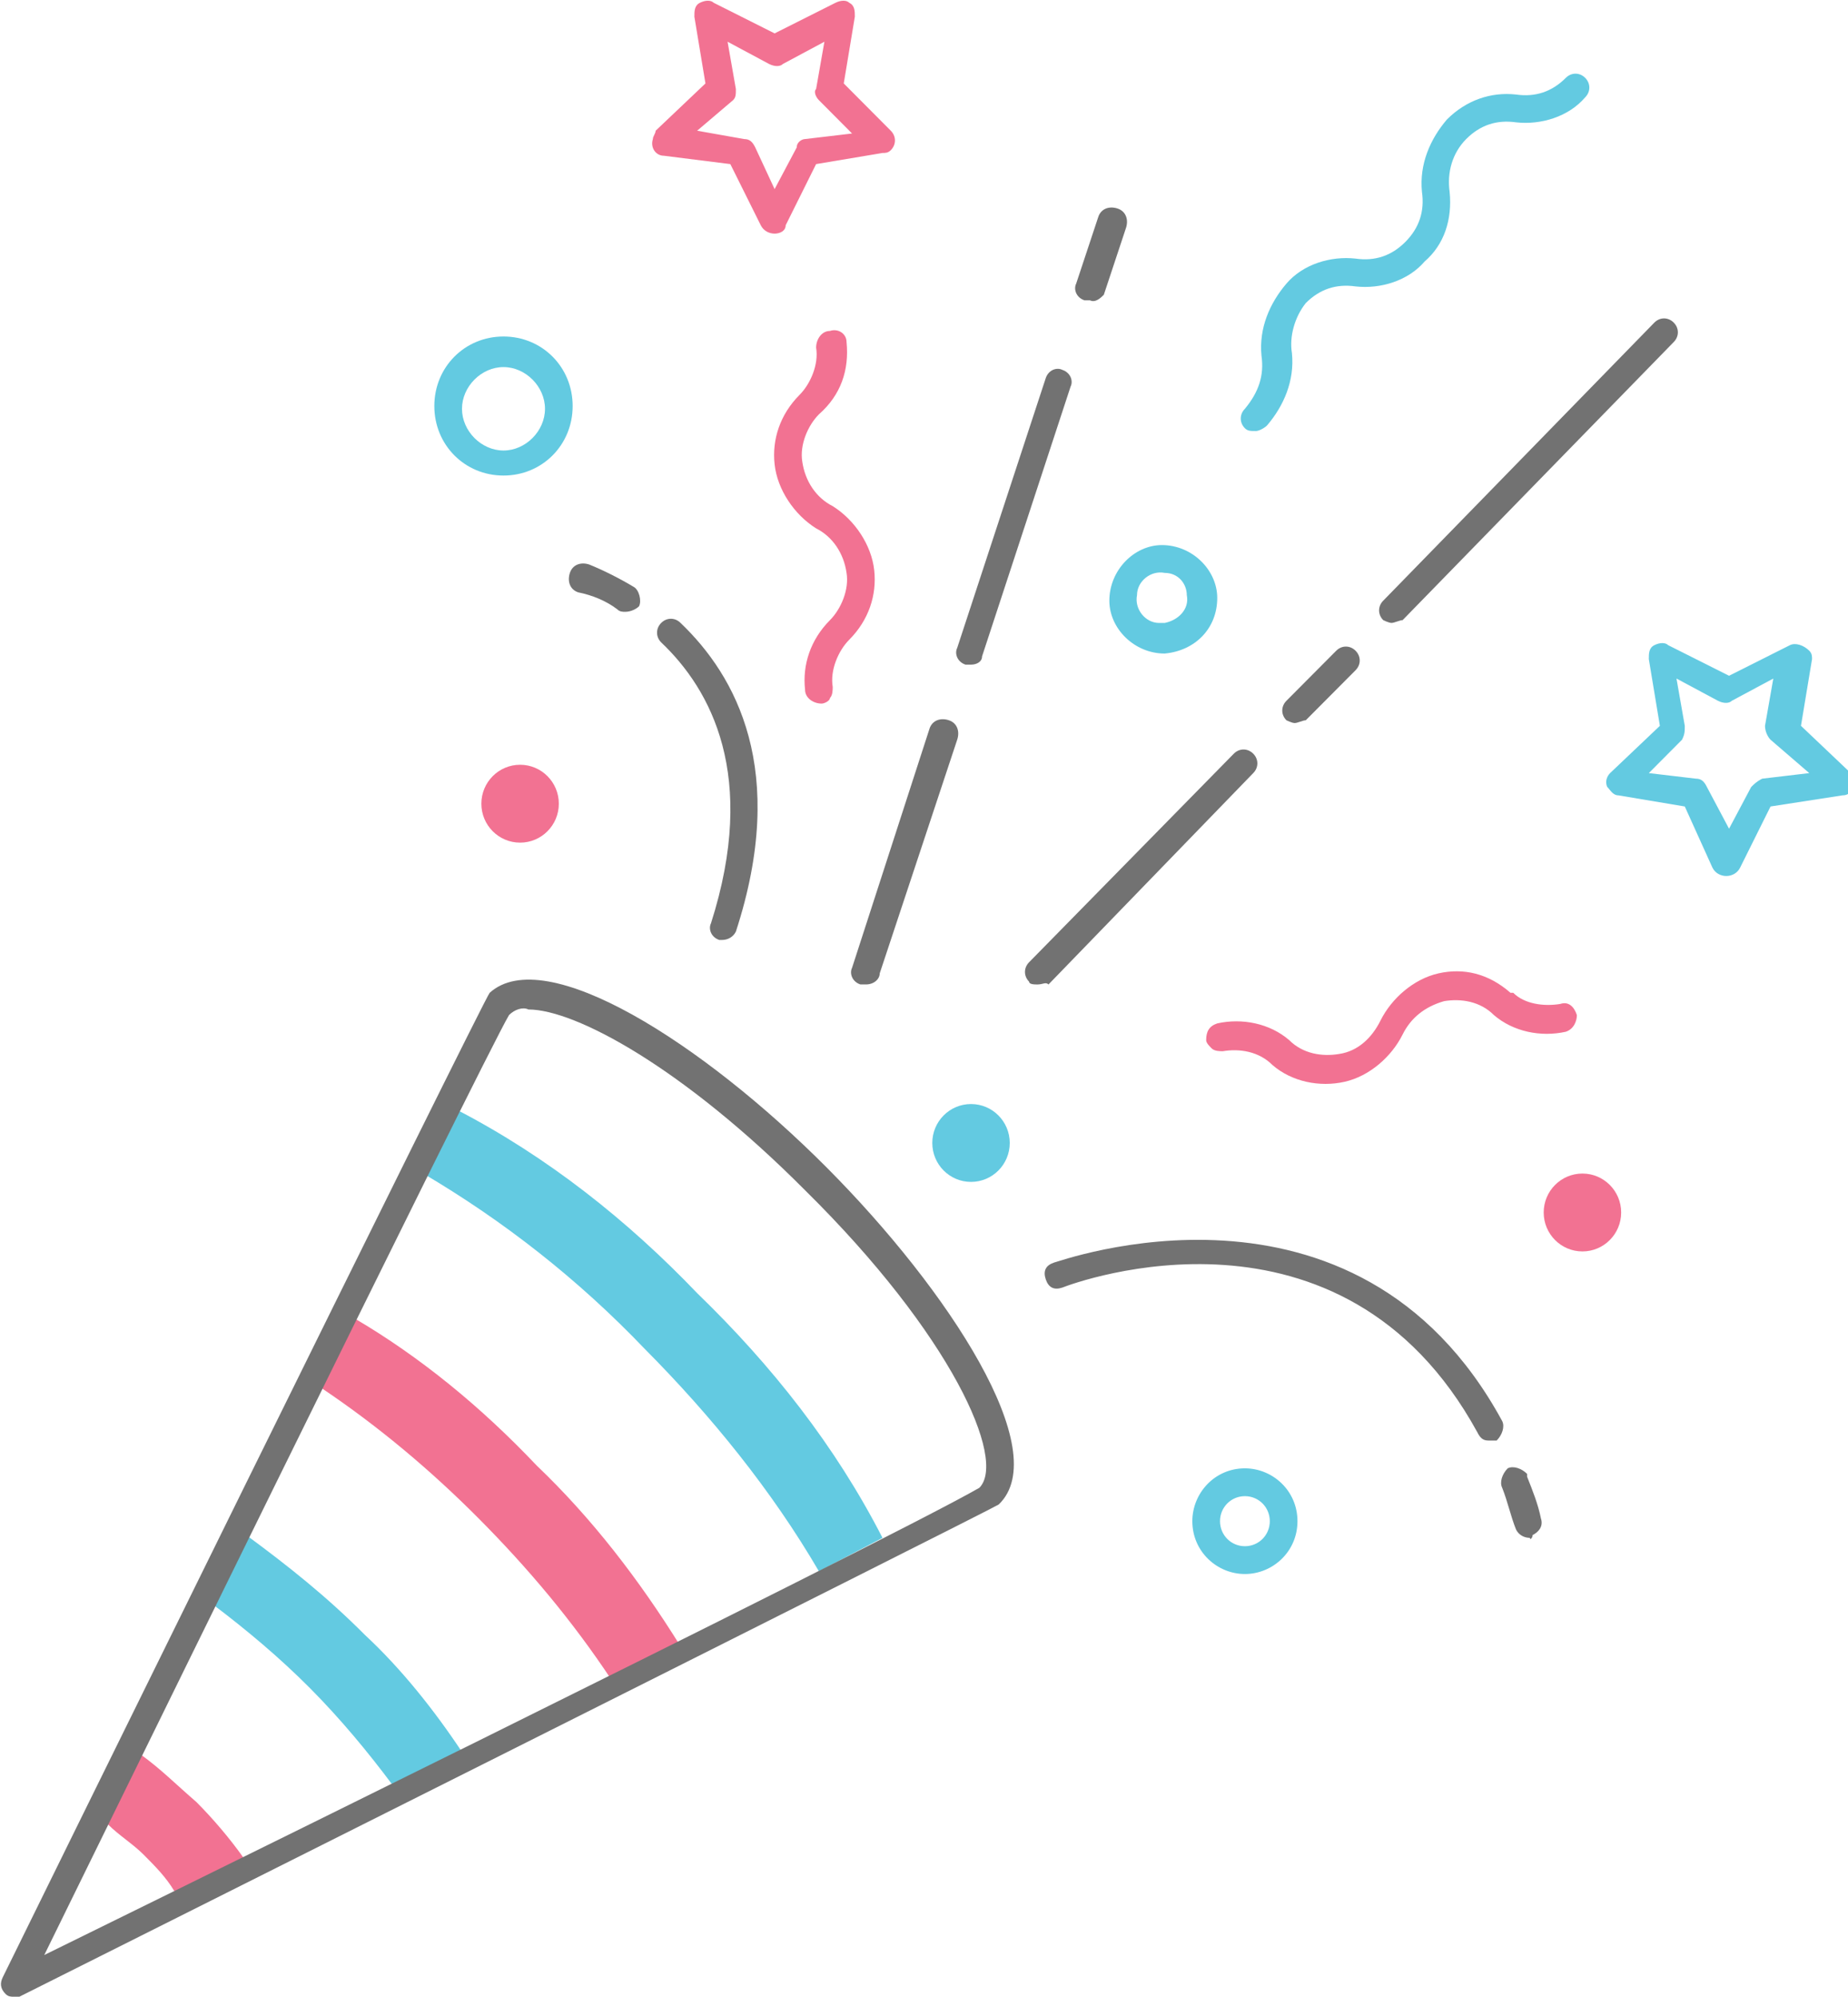 <svg width="162" height="175" viewBox="0 0 162 175" fill="none" xmlns="http://www.w3.org/2000/svg">
<g clip-path="url(#clip0_3408_44059)">
<path d="M12.369 153.797L9.459 159.646V159.89C10.429 160.865 11.642 161.596 12.612 162.571C13.582 163.546 14.552 164.521 15.279 165.74H15.522L21.342 162.815C20.13 161.109 18.675 159.403 17.22 157.94C15.522 156.478 14.067 155.016 12.369 153.797Z" fill="#F27292"/>
<path d="M40.016 97.25C39.046 98.956 38.075 100.906 37.105 102.856C44.138 106.999 50.686 112.118 56.507 118.211C62.327 124.061 67.662 130.641 71.785 137.71L77.363 134.785C73.24 126.742 67.662 119.673 61.114 113.336C55.052 106.999 48.019 101.393 40.016 97.25Z" fill="#63CAE1"/>
<path d="M31.041 115.527L28.131 121.377V121.621C33.224 125.033 37.831 128.933 41.954 133.076C46.319 137.463 50.2 142.094 53.595 147.213H53.837L59.658 144.288C56.02 138.438 51.897 133.076 47.047 128.445C42.197 123.327 36.861 118.94 31.041 115.527Z" fill="#F27292"/>
<path d="M21.584 134.539L18.674 140.632C21.584 142.826 24.494 145.263 27.162 147.944C29.829 150.625 32.255 153.55 34.437 156.475H34.68L40.5 153.55C38.075 149.894 35.165 146.238 32.012 143.313C28.617 139.901 25.222 137.22 21.584 134.539Z" fill="#63CAE1"/>
<path d="M72.513 102.368C61.6 91.4 47.776 82.626 42.926 87.013C42.441 87.501 0.243 173.294 0.243 173.294C0.001 173.782 0.001 174.269 0.486 174.757C0.728 175.001 0.971 175.001 1.213 175.001C1.456 175.001 1.456 175.001 1.698 175.001C1.698 175.001 87.306 132.104 87.549 131.86C92.399 127.229 83.183 113.093 72.513 102.368ZM85.851 130.398C77.363 135.272 3.881 171.345 3.881 171.345C5.094 168.907 42.441 92.619 44.623 88.963C45.108 88.475 45.836 88.232 46.321 88.475C50.444 88.475 59.902 93.594 70.573 104.318C83.426 116.992 88.276 127.96 85.851 130.398Z" fill="#727272"/>
<path d="M44.137 41.679C40.742 41.679 38.074 38.998 38.074 35.586C38.074 32.173 40.742 29.492 44.137 29.492C47.532 29.492 50.2 32.173 50.2 35.586C50.2 38.998 47.532 41.679 44.137 41.679ZM44.137 32.173C42.197 32.173 40.499 33.879 40.499 35.829C40.499 37.779 42.197 39.485 44.137 39.485C46.077 39.485 47.775 37.779 47.775 35.829C47.775 33.879 46.077 32.173 44.137 32.173Z" fill="#63CAE1"/>
<path d="M102.098 57.279C99.431 57.279 97.248 55.085 97.248 52.648C97.248 49.967 99.431 47.773 101.856 47.773C104.524 47.773 106.706 49.967 106.706 52.404C106.706 55.085 104.766 57.035 102.098 57.279ZM102.098 50.211C100.886 49.967 99.673 50.942 99.673 52.161C99.431 53.379 100.401 54.598 101.613 54.598C101.856 54.598 101.856 54.598 102.098 54.598C103.311 54.354 104.281 53.379 104.038 52.161C104.038 51.186 103.311 50.211 102.098 50.211Z" fill="#63CAE1"/>
<path d="M45.593 73.852C47.468 73.852 48.988 72.324 48.988 70.44C48.988 68.555 47.468 67.027 45.593 67.027C43.717 67.027 42.197 68.555 42.197 70.44C42.197 72.324 43.717 73.852 45.593 73.852Z" fill="#F27292"/>
<path d="M138.719 109.68C140.595 109.68 142.115 108.152 142.115 106.268C142.115 104.383 140.595 102.855 138.719 102.855C136.844 102.855 135.324 104.383 135.324 106.268C135.324 108.152 136.844 109.68 138.719 109.68Z" fill="#F27292"/>
<path d="M85.122 103.586C86.997 103.586 88.517 102.059 88.517 100.174C88.517 98.289 86.997 96.762 85.122 96.762C83.247 96.762 81.727 98.289 81.727 100.174C81.727 102.059 83.247 103.586 85.122 103.586Z" fill="#63CAE1"/>
<path d="M109.131 137.953C106.706 137.953 104.523 136.003 104.523 133.322C104.523 130.885 106.464 128.691 109.131 128.691C111.556 128.691 113.739 130.641 113.739 133.322C113.739 136.003 111.556 137.953 109.131 137.953ZM109.131 131.129C107.919 131.129 106.949 132.104 106.949 133.322C106.949 134.541 107.919 135.516 109.131 135.516C110.344 135.516 111.314 134.541 111.314 133.322C111.314 132.104 110.344 131.129 109.131 131.129Z" fill="#63CAE1"/>
<path d="M75.907 86.281C75.665 86.281 75.665 86.281 75.422 86.281C74.695 86.037 74.452 85.306 74.695 84.819L81.485 63.858C81.727 63.127 82.455 62.883 83.183 63.127C83.91 63.37 84.153 64.102 83.91 64.833L77.12 85.306C77.12 85.794 76.635 86.281 75.907 86.281Z" fill="#727272"/>
<path d="M85.122 58.251C85.122 58.251 84.879 58.251 84.637 58.251C83.909 58.008 83.667 57.276 83.909 56.789L91.67 33.147C91.912 32.416 92.64 32.172 93.125 32.416C93.852 32.659 94.095 33.391 93.852 33.878L86.092 57.52C86.092 58.008 85.607 58.251 85.122 58.251Z" fill="#727272"/>
<path d="M95.552 26.322C95.309 26.322 95.309 26.322 95.067 26.322C94.339 26.078 94.097 25.347 94.339 24.86L96.279 19.01C96.522 18.279 97.249 18.035 97.977 18.279C98.704 18.523 98.947 19.254 98.704 19.985L96.764 25.835C96.522 26.078 96.037 26.566 95.552 26.322Z" fill="#727272"/>
<path d="M121.986 54.595C121.743 54.595 121.258 54.351 121.258 54.351C120.773 53.864 120.773 53.133 121.258 52.645L145.025 28.272C145.51 27.784 146.237 27.784 146.722 28.272C147.207 28.759 147.207 29.491 146.722 29.978L122.956 54.351C122.713 54.351 122.228 54.595 121.986 54.595Z" fill="#727272"/>
<path d="M113.498 63.371C113.255 63.371 112.77 63.127 112.77 63.127C112.285 62.639 112.285 61.908 112.77 61.421L117.135 57.034C117.62 56.546 118.348 56.546 118.833 57.034C119.318 57.521 119.318 58.252 118.833 58.74L114.468 63.127C114.225 63.127 113.74 63.371 113.498 63.371Z" fill="#727272"/>
<path d="M90.943 86.283C90.7 86.283 90.215 86.283 90.215 86.039C89.73 85.552 89.73 84.82 90.215 84.333L108.161 66.053C108.646 65.566 109.374 65.566 109.859 66.053C110.344 66.541 110.344 67.272 109.859 67.759L91.913 86.283C91.67 86.039 91.428 86.283 90.943 86.283Z" fill="#727272"/>
<path d="M63.297 82.382H63.054C62.327 82.138 62.084 81.407 62.327 80.919C66.45 68.001 62.327 60.446 57.961 56.302C57.476 55.815 57.476 55.084 57.961 54.596C58.447 54.109 59.174 54.109 59.659 54.596C64.509 59.227 69.117 67.514 64.509 81.65C64.267 82.138 63.782 82.382 63.297 82.382Z" fill="#727272"/>
<path d="M54.808 53.622C54.566 53.622 54.323 53.622 54.081 53.378C53.111 52.647 51.898 52.159 50.686 51.915C49.958 51.672 49.716 50.941 49.958 50.209C50.201 49.478 50.928 49.234 51.656 49.478C52.868 49.966 54.323 50.697 55.536 51.428C56.021 51.672 56.264 52.647 56.021 53.134C55.779 53.378 55.294 53.622 54.808 53.622Z" fill="#727272"/>
<path d="M134.11 134.783C133.625 134.783 133.14 134.539 132.898 134.051C132.413 132.833 132.17 131.614 131.685 130.395C131.442 129.908 131.685 129.177 132.17 128.689C132.655 128.446 133.383 128.689 133.868 129.177C133.868 129.177 133.868 129.177 133.868 129.421C134.353 130.639 134.838 131.858 135.08 133.077C135.323 133.808 134.838 134.295 134.353 134.539C134.353 134.783 134.11 135.026 134.11 134.783Z" fill="#727272"/>
<path d="M130.473 126.255C129.988 126.255 129.746 126.011 129.503 125.523C117.62 103.831 94.339 112.362 93.126 112.849C92.399 113.093 91.913 112.849 91.671 112.118C91.428 111.387 91.671 110.899 92.399 110.656C92.641 110.656 118.833 100.906 131.686 124.548C131.929 125.036 131.686 125.767 131.201 126.255C130.716 126.255 130.716 126.255 130.473 126.255Z" fill="#727272"/>
<path d="M67.904 20.475C67.419 20.475 66.934 20.231 66.691 19.744L64.023 14.382L58.203 13.651C57.475 13.651 56.99 12.919 57.233 12.188C57.233 11.944 57.475 11.701 57.475 11.457L61.841 7.314L60.871 1.464C60.871 0.976 60.871 0.489 61.356 0.245C61.841 0.002 62.326 0.002 62.568 0.245L67.904 2.926L73.239 0.245C73.724 0.002 74.209 0.002 74.452 0.245C74.937 0.489 74.937 0.976 74.937 1.464L73.966 7.314L78.089 11.457C78.574 11.944 78.574 12.676 78.089 13.163C77.847 13.407 77.604 13.407 77.362 13.407L71.541 14.382L68.874 19.744C68.874 20.231 68.389 20.475 67.904 20.475ZM61.113 11.457L65.236 12.188C65.721 12.188 65.963 12.432 66.206 12.919L67.904 16.575L69.844 12.919C69.844 12.432 70.329 12.188 70.571 12.188L74.694 11.701L71.784 8.776C71.541 8.532 71.299 8.045 71.541 7.801L72.269 3.658L68.631 5.607C68.389 5.851 67.904 5.851 67.419 5.607L63.781 3.658L64.508 7.801C64.508 8.288 64.508 8.532 64.266 8.776L61.113 11.457Z" fill="#F27292"/>
<path d="M151.329 76.776C150.844 76.776 150.359 76.532 150.117 76.045L147.692 70.683L141.871 69.708C141.386 69.708 141.144 69.22 140.901 68.976C140.659 68.489 140.901 68.001 141.144 67.758L145.509 63.614L144.539 57.765C144.539 57.277 144.539 56.79 145.024 56.546C145.509 56.302 145.994 56.302 146.237 56.546L151.572 59.227L156.907 56.546C157.392 56.302 158.12 56.546 158.605 57.033C158.847 57.277 158.847 57.521 158.847 57.765L157.877 63.614L162.243 67.758C162.485 68.001 162.728 68.489 162.485 68.976C162.243 69.464 162 69.708 161.515 69.708L155.21 70.683L152.542 76.045C152.299 76.532 151.814 76.776 151.329 76.776ZM144.539 67.758L148.662 68.245C149.147 68.245 149.389 68.489 149.632 68.976L151.572 72.632L153.512 68.976C153.755 68.733 153.997 68.489 154.482 68.245L158.605 67.758L155.21 64.833C154.967 64.589 154.725 64.102 154.725 63.614L155.452 59.471L151.814 61.421C151.572 61.664 151.087 61.664 150.602 61.421L146.964 59.471L147.692 63.614C147.692 64.102 147.692 64.346 147.449 64.833L144.539 67.758Z" fill="#63CAE1"/>
<path d="M127.077 16.816C126.835 15.11 127.32 13.403 128.533 12.185C129.745 10.966 131.2 10.479 132.898 10.722C135.08 10.966 137.506 10.235 138.961 8.529C139.446 8.041 139.446 7.31 138.961 6.823C138.476 6.335 137.748 6.335 137.263 6.823C136.051 8.041 134.595 8.529 132.898 8.285C130.715 8.041 128.533 8.772 126.835 10.479C125.38 12.185 124.41 14.378 124.652 16.816C124.895 18.522 124.41 19.984 123.197 21.203C121.985 22.422 120.53 22.909 118.832 22.665C116.649 22.422 114.224 23.153 112.769 24.859C111.314 26.565 110.344 28.759 110.586 31.196C110.829 32.902 110.344 34.364 109.131 35.827C108.646 36.314 108.646 37.045 109.131 37.533C109.374 37.777 109.616 37.777 110.101 37.777C110.344 37.777 110.829 37.533 111.071 37.289C112.527 35.583 113.497 33.389 113.254 30.952C113.012 29.49 113.497 27.784 114.467 26.565C115.679 25.346 117.134 24.859 118.832 25.103C121.015 25.346 123.44 24.615 124.895 22.909C126.592 21.447 127.32 19.253 127.077 16.816Z" fill="#63CAE1"/>
<path d="M121.015 89.451C120.287 90.914 119.075 92.133 117.377 92.376C115.922 92.62 114.224 92.376 113.012 91.158C111.314 89.695 108.889 89.208 106.706 89.695C105.979 89.939 105.736 90.427 105.736 91.158C105.736 91.401 105.979 91.645 106.221 91.889C106.464 92.133 106.949 92.133 107.191 92.133C108.647 91.889 110.344 92.133 111.557 93.351C113.254 94.814 115.679 95.301 117.862 94.814C120.045 94.326 121.985 92.62 122.955 90.67C123.682 89.208 124.895 88.233 126.593 87.745C128.048 87.502 129.745 87.745 130.958 88.964C132.655 90.426 135.081 90.914 137.263 90.426C137.991 90.183 138.233 89.451 138.233 88.964C137.991 88.233 137.506 87.745 136.778 87.989C135.323 88.233 133.626 87.989 132.655 87.014H132.413C130.473 85.308 128.29 84.821 126.108 85.308C123.925 85.796 121.985 87.502 121.015 89.451Z" fill="#F27292"/>
<path d="M74.21 29.98C74.21 29.248 73.483 28.761 72.755 29.005C72.028 29.005 71.543 29.736 71.543 30.467C71.785 31.93 71.058 33.636 70.088 34.611C68.39 36.317 67.662 38.51 67.905 40.704C68.147 42.898 69.603 45.091 71.543 46.31C72.998 47.041 73.968 48.503 74.21 50.209C74.453 51.672 73.725 53.378 72.755 54.353C71.058 56.059 70.33 58.253 70.573 60.446C70.573 61.178 71.3 61.665 72.028 61.665C72.27 61.665 72.755 61.421 72.755 61.178C72.998 60.934 72.998 60.446 72.998 60.203C72.755 58.74 73.483 57.034 74.453 56.059C76.15 54.353 76.878 52.159 76.635 49.966C76.393 47.772 74.938 45.579 72.998 44.36C71.543 43.629 70.573 42.166 70.33 40.46C70.088 38.998 70.815 37.292 71.785 36.317C73.725 34.611 74.453 32.417 74.21 29.98Z" fill="#F27292"/>
</g>
<defs>
<clipPath id="clip0_3408_44059">
<rect width="162" height="175" fill="white"/>
</clipPath>
</defs>
</svg>
